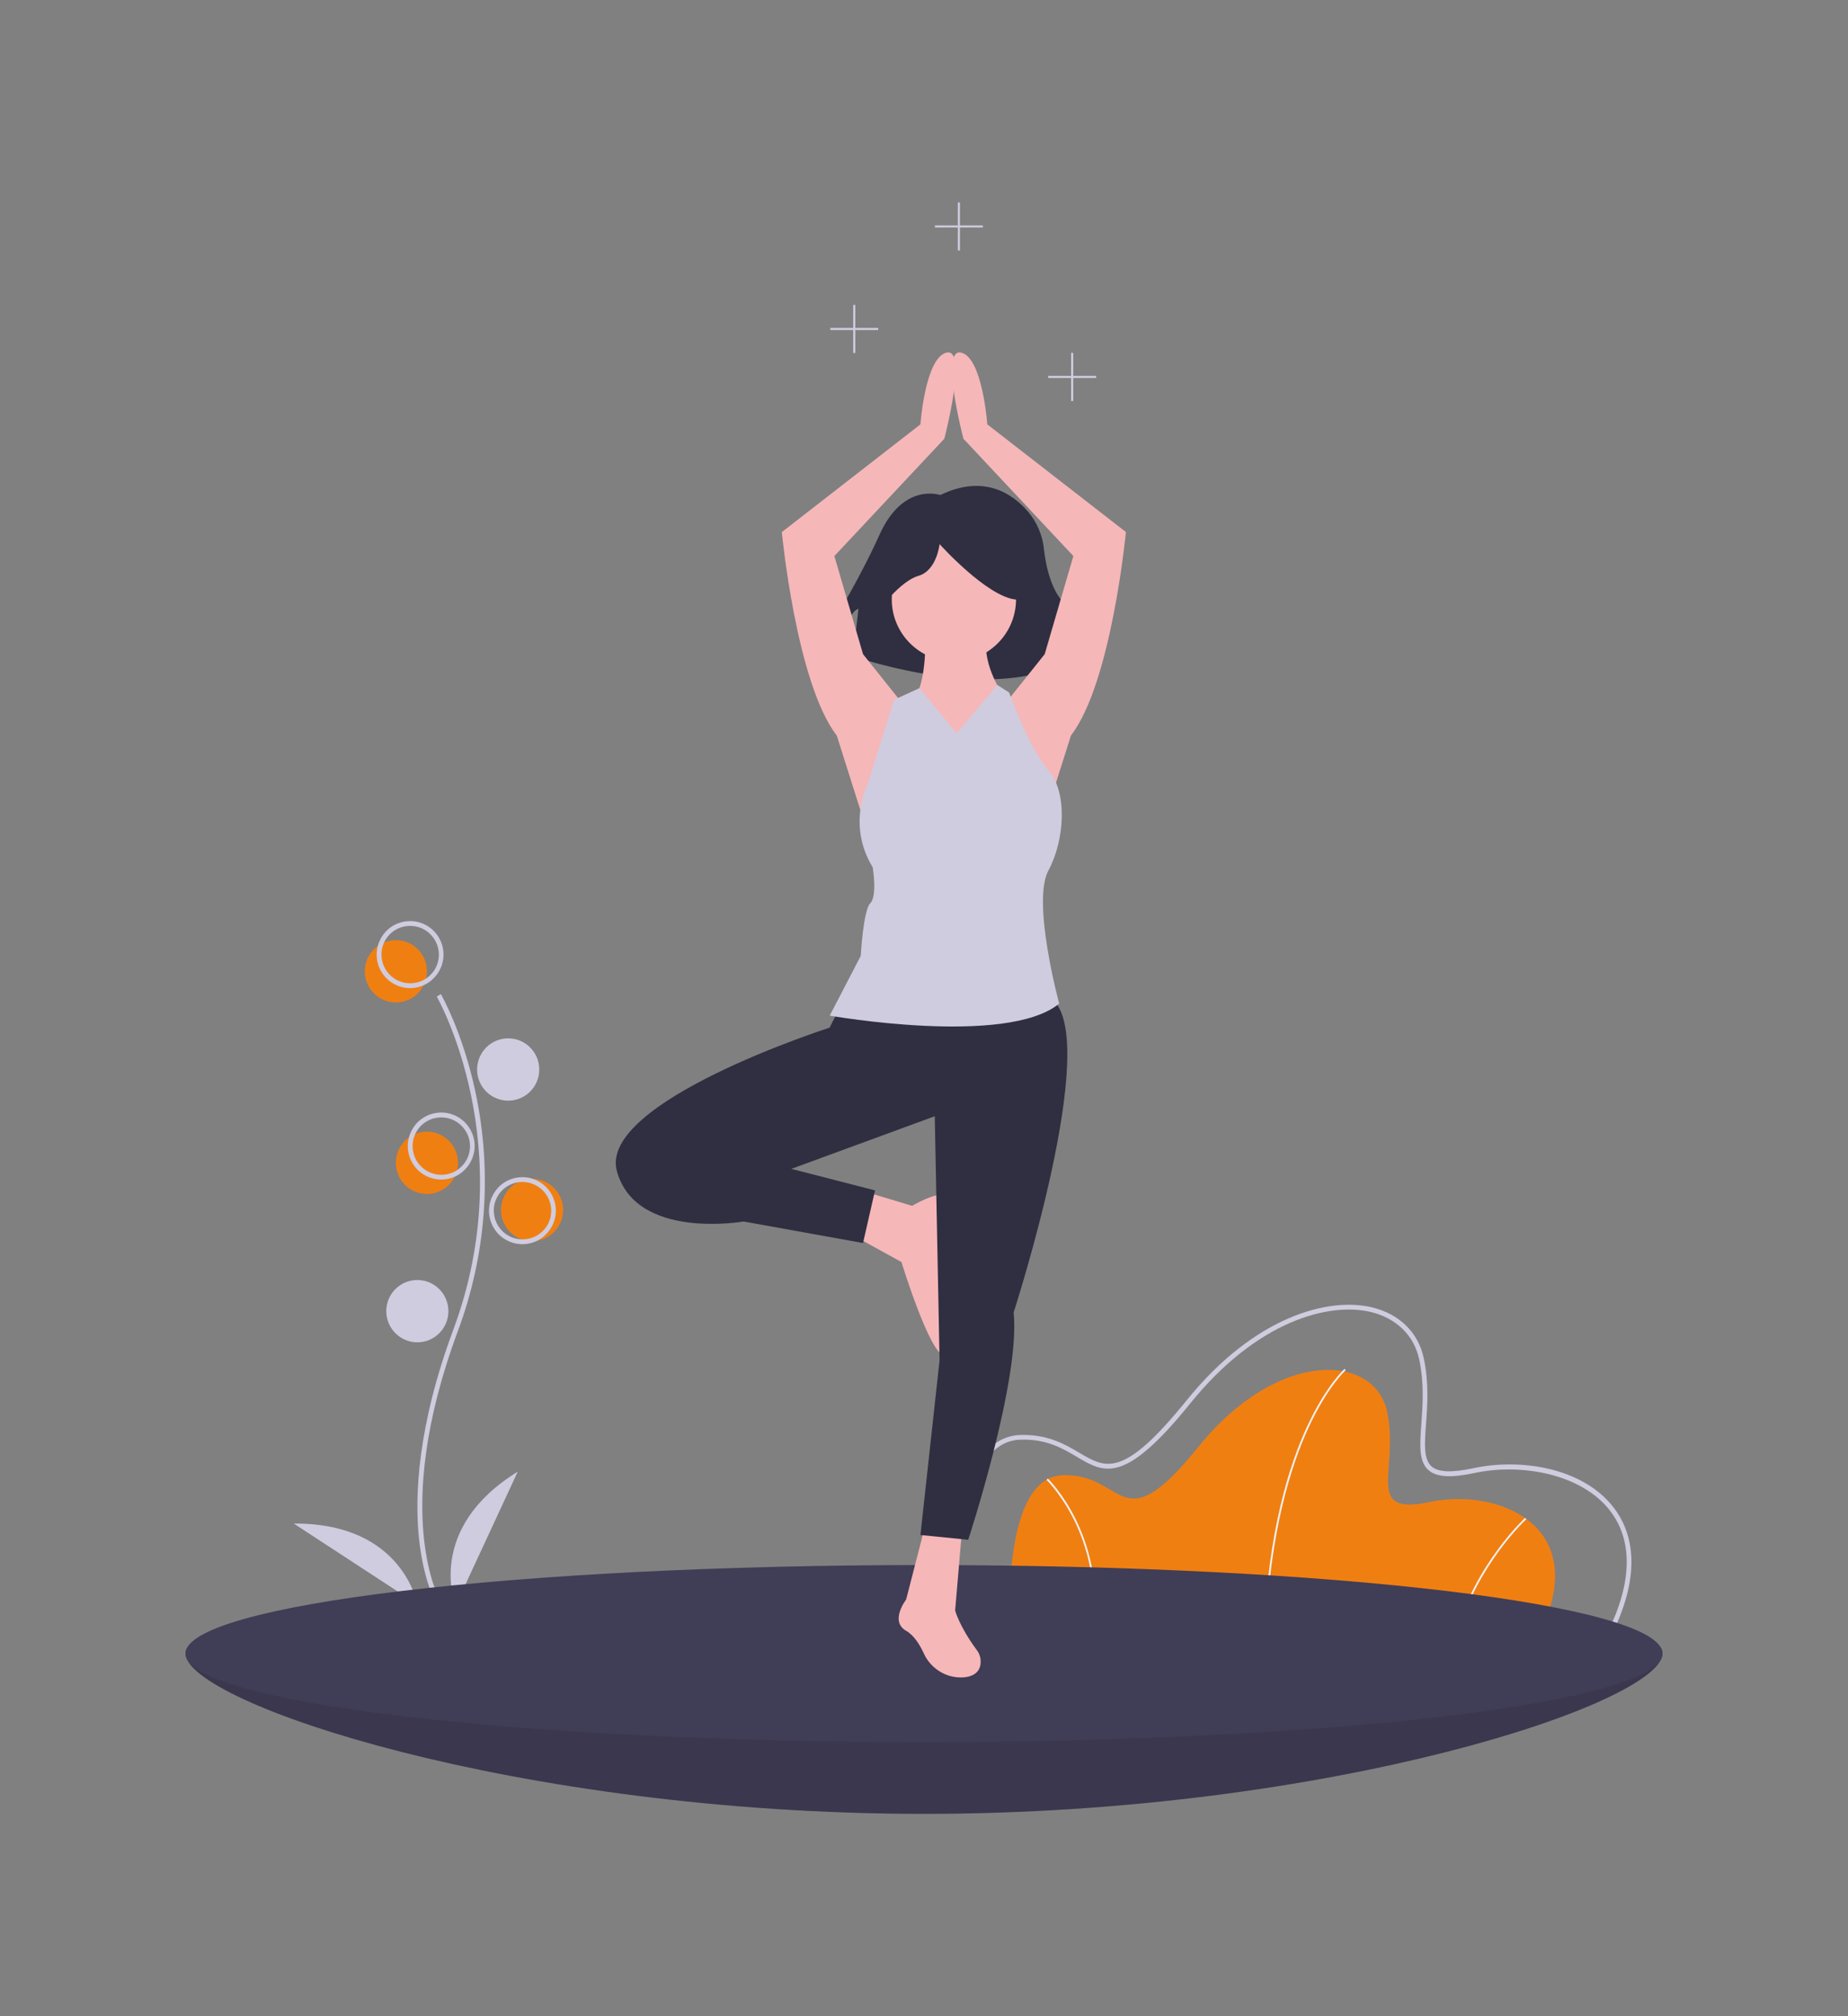 <?xml version="1.0" encoding="utf-8"?>
<!-- Generator: Adobe Illustrator 25.0.0, SVG Export Plug-In . SVG Version: 6.00 Build 0)  -->
<svg version="1.1" id="Layer_1" xmlns="http://www.w3.org/2000/svg" xmlns:xlink="http://www.w3.org/1999/xlink" x="0px" y="0px"
	 viewBox="0 0 254 277" style="enable-background:new 0 0 254 277;" xml:space="preserve">
<rect x="0" y="0" width="254" height="277" fill="#808080" stroke="none"/>
<style type="text/css">
	.st0{clip-path:url(#SVGID_2_);}
	.st1{fill:#403D56;}
	.st2{opacity:0.1;fill:#010202;enable-background:new    ;}
	.st3{fill:#F07F12;}
	.st4{fill:#CFCCDF;}
	.st5{fill:#F2F2F2;}
	.st6{fill:#2F2F41;}
	.st7{fill:#F6B7B9;}
</style>
<g>
	<g>
		<defs>
			<rect id="SVGID_1_" x="25.5" y="27.81" width="203" height="221.38"/>
		</defs>
		<clipPath id="SVGID_2_">
			<use xlink:href="#SVGID_1_"  style="overflow:visible;"/>
		</clipPath>
		<g class="st0">
			<path class="st1" d="M228.5,227.16c0,6.72-45.44,22.03-101.5,22.03S25.5,233.88,25.5,227.16c0-6.72,45.44-2.3,101.5-2.3
				C183.06,224.85,228.5,220.44,228.5,227.16z"/>
			<path class="st2" d="M228.5,227.16c0,6.72-45.44,22.03-101.5,22.03S25.5,233.88,25.5,227.16c0-6.72,45.44-2.3,101.5-2.3
				C183.06,224.85,228.5,220.44,228.5,227.16z"/>
			<path class="st3" d="M54.41,137.72c2.36,0,4.27-1.92,4.27-4.28s-1.91-4.28-4.27-4.28c-2.36,0-4.27,1.91-4.27,4.28
				C50.14,135.81,52.05,137.72,54.41,137.72z"/>
			<path class="st3" d="M73.13,170.51c2.36,0,4.27-1.92,4.27-4.28c0-2.36-1.91-4.28-4.27-4.28c-2.36,0-4.27,1.91-4.27,4.28
				C68.86,168.59,70.77,170.51,73.13,170.51z"/>
			<path class="st3" d="M58.68,164.03c2.36,0,4.27-1.92,4.27-4.28c0-2.36-1.91-4.28-4.27-4.28c-2.36,0-4.27,1.91-4.27,4.28
				C54.41,162.12,56.32,164.03,58.68,164.03z"/>
			<path class="st4" d="M60.04,220.43c-0.07-0.12-1.85-3.09-2.47-9.26c-0.57-5.66-0.2-15.2,4.74-28.51
				c9.37-25.21-2.16-45.55-2.28-45.75l0.57-0.33c0.03,0.05,3.01,5.23,4.76,13.5c2.32,10.95,1.48,22.33-2.44,32.82
				c-9.35,25.17-2.4,37.08-2.33,37.2L60.04,220.43z"/>
			<path class="st4" d="M56.37,135.75c-0.91,0-1.8-0.27-2.56-0.78s-1.34-1.22-1.69-2.06s-0.44-1.77-0.26-2.66
				c0.18-0.9,0.62-1.71,1.25-2.36c0.64-0.65,1.46-1.08,2.36-1.26c0.9-0.18,1.81-0.09,2.65,0.26s1.56,0.94,2.06,1.69
				c0.5,0.76,0.78,1.65,0.78,2.56c0,1.22-0.49,2.39-1.35,3.25C58.76,135.26,57.6,135.75,56.37,135.75z M56.37,127.2
				c-0.78,0-1.54,0.23-2.19,0.66c-0.65,0.43-1.15,1.05-1.45,1.77c-0.3,0.72-0.38,1.51-0.22,2.28c0.15,0.77,0.53,1.47,1.08,2.02
				c0.55,0.55,1.25,0.93,2.02,1.08s1.56,0.07,2.28-0.22c0.72-0.3,1.33-0.81,1.77-1.45c0.43-0.65,0.66-1.41,0.66-2.19
				c0-1.05-0.42-2.05-1.16-2.79C58.43,127.61,57.42,127.2,56.37,127.2z"/>
			<path class="st4" d="M69.85,151.21c2.36,0,4.27-1.91,4.27-4.28c0-2.36-1.91-4.28-4.27-4.28c-2.36,0-4.27,1.91-4.27,4.28
				C65.57,149.29,67.48,151.21,69.85,151.21z"/>
			<path class="st4" d="M60.65,162.05c-0.91,0-1.8-0.27-2.56-0.78c-0.76-0.5-1.34-1.22-1.69-2.06c-0.35-0.84-0.44-1.77-0.26-2.66
				c0.18-0.9,0.62-1.71,1.25-2.36c0.64-0.64,1.46-1.08,2.36-1.26c0.9-0.18,1.81-0.09,2.65,0.26c0.84,0.35,1.56,0.94,2.06,1.69
				s0.78,1.65,0.78,2.56c0,1.22-0.49,2.39-1.35,3.25C63.04,161.57,61.86,162.05,60.65,162.05z M60.65,153.51
				c-0.78,0-1.54,0.23-2.19,0.66c-0.65,0.43-1.15,1.05-1.45,1.77c-0.3,0.72-0.38,1.51-0.22,2.28c0.15,0.77,0.53,1.47,1.08,2.02
				s1.25,0.93,2.02,1.08c0.77,0.15,1.56,0.07,2.28-0.22c0.72-0.3,1.33-0.81,1.77-1.45c0.43-0.65,0.66-1.41,0.66-2.19
				c0-1.05-0.42-2.05-1.16-2.79C62.7,153.92,61.7,153.51,60.65,153.51L60.65,153.51z"/>
			<path class="st4" d="M71.81,170.93c-0.91,0-1.8-0.27-2.56-0.78c-0.76-0.5-1.34-1.22-1.69-2.06s-0.44-1.77-0.26-2.66
				s0.62-1.71,1.25-2.36c0.64-0.65,1.46-1.08,2.36-1.26c0.9-0.18,1.81-0.09,2.65,0.26s1.56,0.94,2.06,1.69s0.78,1.65,0.78,2.56
				c0,1.22-0.49,2.39-1.35,3.25C74.2,170.44,73.04,170.93,71.81,170.93z M71.81,162.38c-0.78,0-1.54,0.23-2.19,0.66
				s-1.15,1.05-1.45,1.77c-0.3,0.72-0.38,1.51-0.22,2.28c0.15,0.77,0.53,1.47,1.08,2.02c0.55,0.55,1.25,0.93,2.02,1.08
				c0.77,0.15,1.56,0.07,2.28-0.22c0.72-0.3,1.33-0.81,1.77-1.45s0.66-1.41,0.66-2.19c0-1.05-0.42-2.05-1.16-2.79
				C73.86,162.8,72.86,162.39,71.81,162.38z"/>
			<path class="st4" d="M57.36,184.41c2.36,0,4.27-1.92,4.27-4.28s-1.91-4.28-4.27-4.28s-4.27,1.91-4.27,4.28
				C53.1,182.5,55.01,184.41,57.36,184.41z"/>
			<path class="st4" d="M62.62,220.59c0,0-4.27-10.52,8.54-18.41L62.62,220.59z"/>
			<path class="st4" d="M57.36,220.4c0,0-1.94-11.19-16.98-11.09L57.36,220.4z"/>
			<path class="st3" d="M211.53,224.53h-72.68c0,0-1.47-21.63,7.24-21.87c8.72-0.25,7.74,9.58,18.66-3.93
				c10.93-13.52,24.18-12.78,25.9-4.8c1.72,7.99-3.32,14.38,5.89,12.41C205.76,204.37,219.02,209.53,211.53,224.53z"/>
			<path class="st5" d="M173.96,224.53l-0.25-0.01c0.58-14.24,3.55-23.39,5.95-28.56c2.61-5.61,5.11-7.88,5.14-7.9l0.16,0.18
				c-0.02,0.02-2.51,2.27-5.09,7.85C177.49,201.23,174.53,210.35,173.96,224.53z"/>
			<path class="st5" d="M200.26,224.57l-0.23-0.07c2.84-9.75,9.53-15.91,9.59-15.97l0.17,0.18
				C209.72,208.77,203.08,214.88,200.26,224.57z"/>
			<path class="st5" d="M150.3,224.54l-0.24-0.03c0.97-6.95-0.78-12.35-2.41-15.65c-1.77-3.57-3.78-5.52-3.8-5.55l0.17-0.18
				c0.02,0.02,2.06,2,3.84,5.61C149.51,212.09,151.26,217.53,150.3,224.54z"/>
			<path class="st4" d="M221.39,224.85H131l-0.02-0.3c-0.06-0.76-1.21-18.75,4.62-25.17c1.3-1.43,2.87-2.19,4.66-2.24
				c3.8-0.11,6.18,1.32,8.1,2.45c3.63,2.15,6.02,3.57,14.73-7.2c9.43-11.67,19.61-14.19,25.46-12.79c3.78,0.9,6.39,3.45,7.14,6.99
				c0.72,3.36,0.5,6.51,0.31,9.04c-0.2,2.71-0.35,4.85,0.76,5.83c0.93,0.81,2.78,0.88,5.83,0.23c6.2-1.33,14.87-0.19,19.21,5.43
				c2.33,3.02,4.18,8.52-0.32,17.53L221.39,224.85z M131.63,224.2h89.36c3.36-6.81,3.46-12.57,0.3-16.66
				c-3.99-5.15-12.35-6.51-18.55-5.19c-3.32,0.71-5.29,0.59-6.4-0.38c-1.36-1.18-1.19-3.47-0.98-6.37c0.18-2.49,0.41-5.59-0.3-8.86
				c-0.71-3.28-3.13-5.65-6.66-6.5c-5.67-1.35-15.56,1.13-24.8,12.56c-9.06,11.21-11.8,9.59-15.58,7.35
				c-1.95-1.16-4.16-2.47-7.75-2.37c-1.61,0.05-3.01,0.73-4.19,2.02C130.86,205.59,131.49,221.77,131.63,224.2z"/>
			<path class="st1" d="M127,239.33c56.06,0,101.5-5.45,101.5-12.16c0-6.72-45.44-12.16-101.5-12.16s-101.5,5.44-101.5,12.16
				C25.5,233.88,70.94,239.33,127,239.33z"/>
			<path class="st6" d="M129.23,68.01c0,0-5.07-1.81-8.34,5.44c-3.26,7.26-8.34,15.24-8.34,15.24l2.9,0.73c0,0,0.73-5.08,2.54-5.8
				l-0.73,6.53c0,0,21.75,7.62,31.53-0.73l-0.36-2.54c0,0,1.45,0.36,1.45,2.54l1.09-1.09c0,0-1.09-2.17-4.35-5.08
				c-2.14-1.9-2.88-5.53-3.13-7.79c-0.19-1.89-0.94-3.68-2.17-5.14C139.16,67.79,135.22,65.12,129.23,68.01z"/>
			<path class="st7" d="M123.88,96.45l-5.26-6.58l-3.94-13.48l15.11-16.11c0,0,3.28-12.49,0.33-11.84
				c-2.96,0.66-3.61,9.86-3.61,9.86L107.46,73.1c0,0,1.97,20.72,7.55,27.95l4.27,13.48L123.88,96.45z"/>
			<path class="st7" d="M138.33,96.45l5.26-6.58l3.94-13.48l-15.11-16.11c0,0-3.28-12.49-0.33-11.84s3.61,9.86,3.61,9.86
				l19.05,14.79c0,0-1.97,20.72-7.55,27.95l-4.27,13.48L138.33,96.45z"/>
			<path class="st7" d="M131.11,90.87c4.72,0,8.54-3.83,8.54-8.55c0-4.72-3.83-8.55-8.54-8.55c-4.72,0-8.54,3.83-8.54,8.55
				C122.56,87.04,126.39,90.87,131.11,90.87z"/>
			<path class="st7" d="M127.17,86.92c0,0,0.33,6.91-1.65,9.21c-1.97,2.3-3.94,14.14,5.59,14.47c9.53,0.33,8.54-9.86,8.54-9.86
				l-1.97-5.59c0,0-2.96-4.28-1.97-8.22C135.7,86.92,127.17,86.92,127.17,86.92z"/>
			<path class="st7" d="M118.3,163.53l7.07,2.13c0,0,5.75-3.45,5.75-0.17c0,3.28-1.97,7.56-1.31,10.52c0.66,2.96,1.97,10.2,0,10.2
				c-1.97,0-5.91-12.83-5.91-12.83l-6.57-3.62L118.3,163.53z"/>
			<path class="st7" d="M127.17,209.57l-2.63,10.19c0,0-2.3,2.96,0,4.28c1.08,0.62,1.87,1.89,2.41,3.06
				c0.46,1.05,1.25,1.94,2.23,2.54c0.98,0.6,2.13,0.88,3.28,0.8c1.12-0.1,2.06-0.54,2.29-1.69c0.06-0.36,0.05-0.74-0.03-1.09
				c-0.09-0.36-0.25-0.7-0.47-0.98c-2.42-3.28-2.97-5.43-2.97-5.43l0.98-11.51L127.17,209.57z"/>
			<path class="st6" d="M120.81,83.83c0,0,2.9-3.99,5.43-4.72c2.53-0.73,2.9-4.36,2.9-4.36s6.52,7.26,10.51,7.62
				c3.99,0.36,0.36-8.71,0.36-8.71l-7.25-1.81l-6.89,0.73l-5.43,3.63L120.81,83.83z"/>
			<path class="st6" d="M115.34,138.55l-1.31,2.63c0,0-31.86,10.19-29.24,19.72c2.63,9.53,17.41,6.91,17.41,6.91l16.42,2.96
				l1.65-7.23l-11.5-2.96l19.71-7.23l0.66,33.53l-2.63,24l6.57,0.66c0,0,7.22-22.03,6.24-31.23c0,0,12.16-37.48,5.26-43.08
				C137.68,131.64,115.34,138.55,115.34,138.55z"/>
			<path class="st4" d="M131.49,100.74l-5.12-6.2l-3.47,1.59l-3.61,11.51c0,0-2.96,5.59,0.66,11.51c0,0,0.66,3.95-0.33,4.93
				c-0.98,0.98-1.31,7.23-1.31,7.23l-4.27,8.22c0,0,24.3,4.28,31.54-1.65c0,0-3.79-13.99-1.49-18.27c2.3-4.28,2.63-10.83,0-13.79
				s-5.4-10.69-5.4-10.69l-1.59-1.01L131.49,100.74z"/>
			<path class="st4" d="M150.66,51.64h-3.15v-3.16h-0.29v3.16h-3.15v0.29h3.15v3.16h0.29v-3.16h3.15V51.64z"/>
			<path class="st4" d="M120.71,45.05h-3.15v-3.16h-0.29v3.16h-3.15v0.29h3.15v3.16h0.29v-3.16h3.15V45.05z"/>
			<path class="st4" d="M135.09,30.97h-3.15v-3.16h-0.29v3.16h-3.15v0.28h3.15v3.16h0.29v-3.16h3.15V30.97z"/>
		</g>
	</g>
</g>
</svg>

